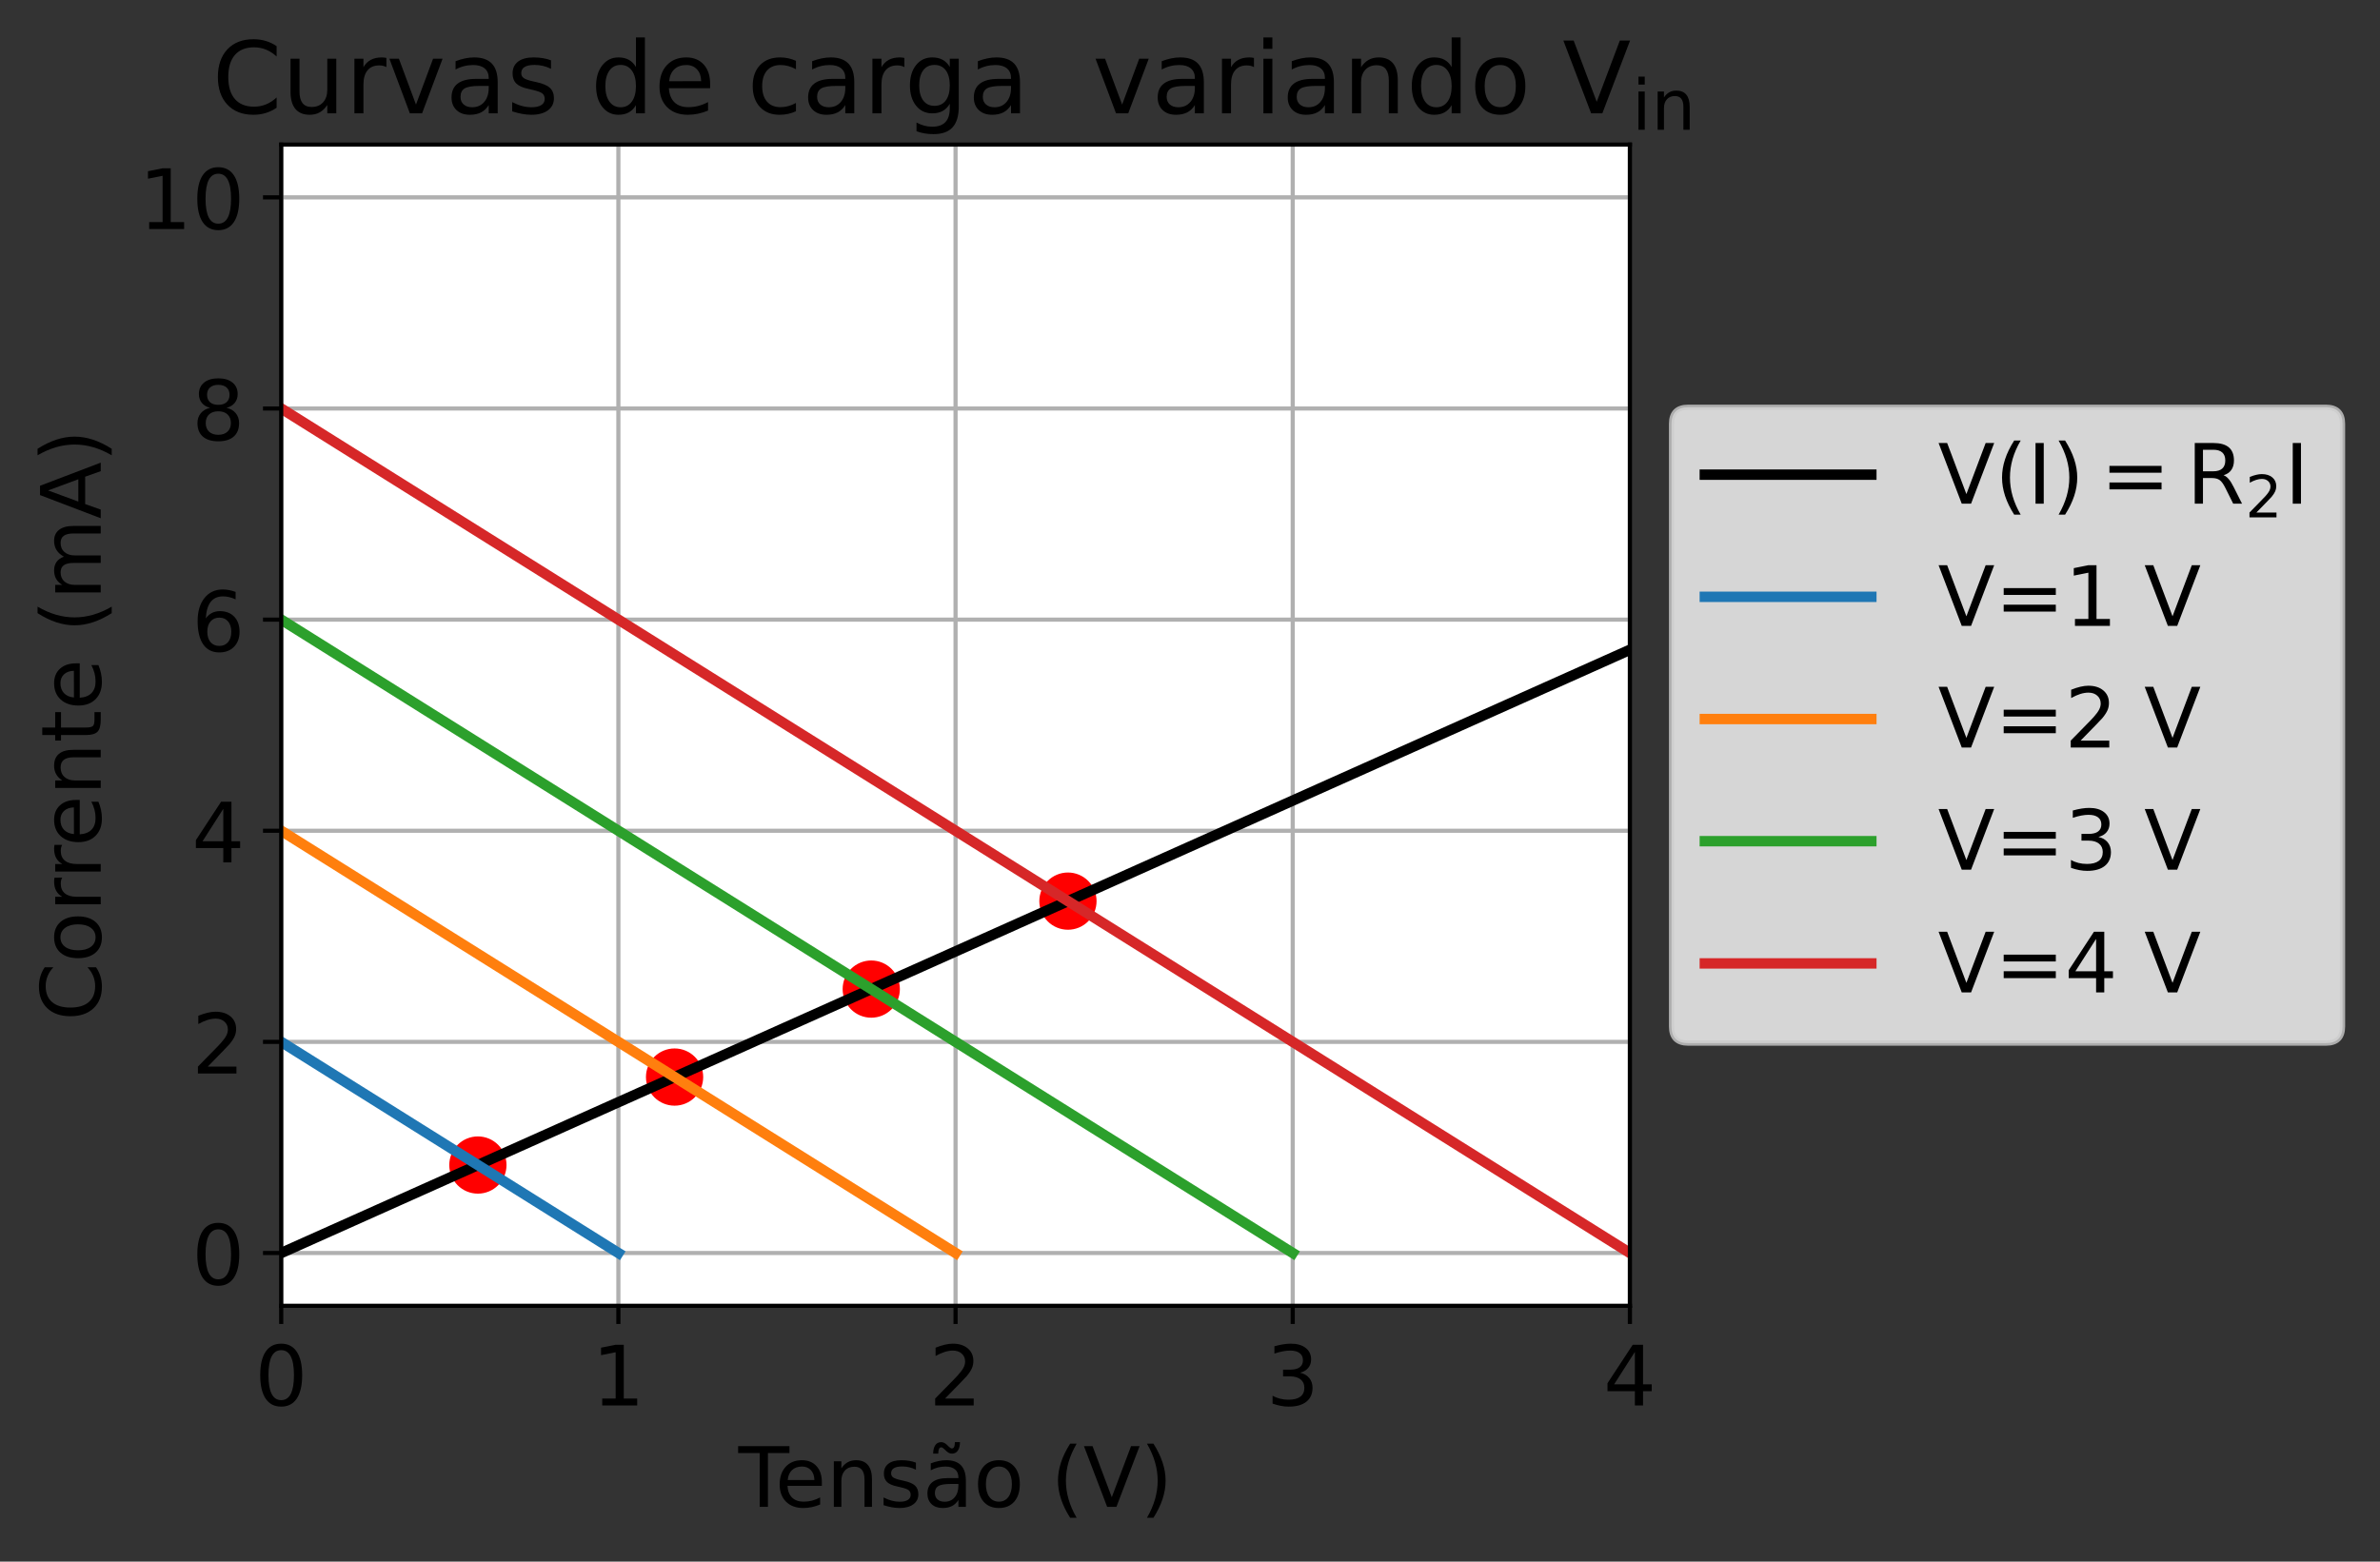 <?xml version="1.0" encoding="utf-8" standalone="no"?>
<!DOCTYPE svg PUBLIC "-//W3C//DTD SVG 1.1//EN"
  "http://www.w3.org/Graphics/SVG/1.1/DTD/svg11.dtd">
<!-- Created with matplotlib (https://matplotlib.org/) -->
<svg height="300.162pt" version="1.1" viewBox="0 0 457.405 300.162" width="457.405pt" xmlns="http://www.w3.org/2000/svg" xmlns:xlink="http://www.w3.org/1999/xlink">
 <rect x="0" y="0" width="457.405" height="300.162" fill="#333333" stroke="none"/>
 <defs>
  <style type="text/css">
*{stroke-linecap:butt;stroke-linejoin:round;}
  </style>
 </defs>
 <g id="figure_1">
  <g id="patch_1">
   <path d="M 0 300.162 
L 457.405 300.162 
L 457.405 0 
L 0 0 
z
" style="fill:none;"/>
  </g>
  <g id="axes_1">
   <g id="patch_2">
    <path d="M 54.045 250.992 
L 313.245 250.992 
L 313.245 27.792 
L 54.045 27.792 
z
" style="fill:#ffffff;"/>
   </g>
   <g id="PathCollection_1">
    <defs>
     <path d="M 0 5 
C 1.326 5 2.598 4.473 3.536 3.536 
C 4.473 2.598 5 1.326 5 0 
C 5 -1.326 4.473 -2.598 3.536 -3.536 
C 2.598 -4.473 1.326 -5 0 -5 
C -1.326 -5 -2.598 -4.473 -3.536 -3.536 
C -4.473 -2.598 -5 -1.326 -5 0 
C -5 1.326 -4.473 2.598 -3.536 3.536 
C -2.598 4.473 -1.326 5 0 5 
z
" id="maa86759692" style="stroke:#ff0000;"/>
    </defs>
    <g clip-path="url(#pe3152bf015)">
     <use style="fill:#ff0000;stroke:#ff0000;" x="91.845" xlink:href="#maa86759692" y="223.937"/>
    </g>
   </g>
   <g id="PathCollection_2">
    <g clip-path="url(#pe3152bf015)">
     <use style="fill:#ff0000;stroke:#ff0000;" x="129.645" xlink:href="#maa86759692" y="207.028"/>
    </g>
   </g>
   <g id="PathCollection_3">
    <g clip-path="url(#pe3152bf015)">
     <use style="fill:#ff0000;stroke:#ff0000;" x="167.445" xlink:href="#maa86759692" y="190.119"/>
    </g>
   </g>
   <g id="PathCollection_4">
    <g clip-path="url(#pe3152bf015)">
     <use style="fill:#ff0000;stroke:#ff0000;" x="205.245" xlink:href="#maa86759692" y="173.21"/>
    </g>
   </g>
   <g id="matplotlib.axis_1">
    <g id="xtick_1">
     <g id="line2d_1">
      <path clip-path="url(#pe3152bf015)" d="M 54.045 250.992 
L 54.045 27.792 
" style="fill:none;stroke:#b0b0b0;stroke-linecap:square;stroke-width:0.8;"/>
     </g>
     <g id="line2d_2">
      <defs>
       <path d="M 0 0 
L 0 3.5 
" id="m1860beba5b" style="stroke:#000000;stroke-width:0.8;"/>
      </defs>
      <g>
       <use style="stroke:#000000;stroke-width:0.8;" x="54.045" xlink:href="#m1860beba5b" y="250.992"/>
      </g>
     </g>
     <g id="text_1">
      <!-- 0 -->
      <defs>
       <path d="M 31.781 66.406 
Q 24.172 66.406 20.328 58.906 
Q 16.5 51.422 16.5 36.375 
Q 16.5 21.391 20.328 13.891 
Q 24.172 6.391 31.781 6.391 
Q 39.453 6.391 43.281 13.891 
Q 47.125 21.391 47.125 36.375 
Q 47.125 51.422 43.281 58.906 
Q 39.453 66.406 31.781 66.406 
z
M 31.781 74.219 
Q 44.047 74.219 50.516 64.516 
Q 56.984 54.828 56.984 36.375 
Q 56.984 17.969 50.516 8.266 
Q 44.047 -1.422 31.781 -1.422 
Q 19.531 -1.422 13.062 8.266 
Q 6.594 17.969 6.594 36.375 
Q 6.594 54.828 13.062 64.516 
Q 19.531 74.219 31.781 74.219 
z
" id="DejaVuSans-48"/>
      </defs>
      <g transform="translate(48.955 270.149)scale(0.16 -0.16)">
       <use xlink:href="#DejaVuSans-48"/>
      </g>
     </g>
    </g>
    <g id="xtick_2">
     <g id="line2d_3">
      <path clip-path="url(#pe3152bf015)" d="M 118.845 250.992 
L 118.845 27.792 
" style="fill:none;stroke:#b0b0b0;stroke-linecap:square;stroke-width:0.8;"/>
     </g>
     <g id="line2d_4">
      <g>
       <use style="stroke:#000000;stroke-width:0.8;" x="118.845" xlink:href="#m1860beba5b" y="250.992"/>
      </g>
     </g>
     <g id="text_2">
      <!-- 1 -->
      <defs>
       <path d="M 12.406 8.297 
L 28.516 8.297 
L 28.516 63.922 
L 10.984 60.406 
L 10.984 69.391 
L 28.422 72.906 
L 38.281 72.906 
L 38.281 8.297 
L 54.391 8.297 
L 54.391 0 
L 12.406 0 
z
" id="DejaVuSans-49"/>
      </defs>
      <g transform="translate(113.755 270.149)scale(0.16 -0.16)">
       <use xlink:href="#DejaVuSans-49"/>
      </g>
     </g>
    </g>
    <g id="xtick_3">
     <g id="line2d_5">
      <path clip-path="url(#pe3152bf015)" d="M 183.645 250.992 
L 183.645 27.792 
" style="fill:none;stroke:#b0b0b0;stroke-linecap:square;stroke-width:0.8;"/>
     </g>
     <g id="line2d_6">
      <g>
       <use style="stroke:#000000;stroke-width:0.8;" x="183.645" xlink:href="#m1860beba5b" y="250.992"/>
      </g>
     </g>
     <g id="text_3">
      <!-- 2 -->
      <defs>
       <path d="M 19.188 8.297 
L 53.609 8.297 
L 53.609 0 
L 7.328 0 
L 7.328 8.297 
Q 12.938 14.109 22.625 23.891 
Q 32.328 33.688 34.812 36.531 
Q 39.547 41.844 41.422 45.531 
Q 43.312 49.219 43.312 52.781 
Q 43.312 58.594 39.234 62.25 
Q 35.156 65.922 28.609 65.922 
Q 23.969 65.922 18.812 64.312 
Q 13.672 62.703 7.812 59.422 
L 7.812 69.391 
Q 13.766 71.781 18.938 73 
Q 24.125 74.219 28.422 74.219 
Q 39.75 74.219 46.484 68.547 
Q 53.219 62.891 53.219 53.422 
Q 53.219 48.922 51.531 44.891 
Q 49.859 40.875 45.406 35.406 
Q 44.188 33.984 37.641 27.219 
Q 31.109 20.453 19.188 8.297 
z
" id="DejaVuSans-50"/>
      </defs>
      <g transform="translate(178.555 270.149)scale(0.16 -0.16)">
       <use xlink:href="#DejaVuSans-50"/>
      </g>
     </g>
    </g>
    <g id="xtick_4">
     <g id="line2d_7">
      <path clip-path="url(#pe3152bf015)" d="M 248.445 250.992 
L 248.445 27.792 
" style="fill:none;stroke:#b0b0b0;stroke-linecap:square;stroke-width:0.8;"/>
     </g>
     <g id="line2d_8">
      <g>
       <use style="stroke:#000000;stroke-width:0.8;" x="248.445" xlink:href="#m1860beba5b" y="250.992"/>
      </g>
     </g>
     <g id="text_4">
      <!-- 3 -->
      <defs>
       <path d="M 40.578 39.312 
Q 47.656 37.797 51.625 33 
Q 55.609 28.219 55.609 21.188 
Q 55.609 10.406 48.188 4.484 
Q 40.766 -1.422 27.094 -1.422 
Q 22.516 -1.422 17.656 -0.516 
Q 12.797 0.391 7.625 2.203 
L 7.625 11.719 
Q 11.719 9.328 16.594 8.109 
Q 21.484 6.891 26.812 6.891 
Q 36.078 6.891 40.938 10.547 
Q 45.797 14.203 45.797 21.188 
Q 45.797 27.641 41.281 31.266 
Q 36.766 34.906 28.719 34.906 
L 20.219 34.906 
L 20.219 43.016 
L 29.109 43.016 
Q 36.375 43.016 40.234 45.922 
Q 44.094 48.828 44.094 54.297 
Q 44.094 59.906 40.109 62.906 
Q 36.141 65.922 28.719 65.922 
Q 24.656 65.922 20.016 65.031 
Q 15.375 64.156 9.812 62.312 
L 9.812 71.094 
Q 15.438 72.656 20.344 73.438 
Q 25.25 74.219 29.594 74.219 
Q 40.828 74.219 47.359 69.109 
Q 53.906 64.016 53.906 55.328 
Q 53.906 49.266 50.438 45.094 
Q 46.969 40.922 40.578 39.312 
z
" id="DejaVuSans-51"/>
      </defs>
      <g transform="translate(243.355 270.149)scale(0.16 -0.16)">
       <use xlink:href="#DejaVuSans-51"/>
      </g>
     </g>
    </g>
    <g id="xtick_5">
     <g id="line2d_9">
      <path clip-path="url(#pe3152bf015)" d="M 313.245 250.992 
L 313.245 27.792 
" style="fill:none;stroke:#b0b0b0;stroke-linecap:square;stroke-width:0.8;"/>
     </g>
     <g id="line2d_10">
      <g>
       <use style="stroke:#000000;stroke-width:0.8;" x="313.245" xlink:href="#m1860beba5b" y="250.992"/>
      </g>
     </g>
     <g id="text_5">
      <!-- 4 -->
      <defs>
       <path d="M 37.797 64.312 
L 12.891 25.391 
L 37.797 25.391 
z
M 35.203 72.906 
L 47.609 72.906 
L 47.609 25.391 
L 58.016 25.391 
L 58.016 17.188 
L 47.609 17.188 
L 47.609 0 
L 37.797 0 
L 37.797 17.188 
L 4.891 17.188 
L 4.891 26.703 
z
" id="DejaVuSans-52"/>
      </defs>
      <g transform="translate(308.155 270.149)scale(0.16 -0.16)">
       <use xlink:href="#DejaVuSans-52"/>
      </g>
     </g>
    </g>
    <g id="text_6">
     <!-- Tensão (V) -->
     <defs>
      <path d="M -0.297 72.906 
L 61.375 72.906 
L 61.375 64.594 
L 35.5 64.594 
L 35.5 0 
L 25.594 0 
L 25.594 64.594 
L -0.297 64.594 
z
" id="DejaVuSans-84"/>
      <path d="M 56.203 29.594 
L 56.203 25.203 
L 14.891 25.203 
Q 15.484 15.922 20.484 11.062 
Q 25.484 6.203 34.422 6.203 
Q 39.594 6.203 44.453 7.469 
Q 49.312 8.734 54.109 11.281 
L 54.109 2.781 
Q 49.266 0.734 44.188 -0.344 
Q 39.109 -1.422 33.891 -1.422 
Q 20.797 -1.422 13.156 6.188 
Q 5.516 13.812 5.516 26.812 
Q 5.516 40.234 12.766 48.109 
Q 20.016 56 32.328 56 
Q 43.359 56 49.781 48.891 
Q 56.203 41.797 56.203 29.594 
z
M 47.219 32.234 
Q 47.125 39.594 43.094 43.984 
Q 39.062 48.391 32.422 48.391 
Q 24.906 48.391 20.391 44.141 
Q 15.875 39.891 15.188 32.172 
z
" id="DejaVuSans-101"/>
      <path d="M 54.891 33.016 
L 54.891 0 
L 45.906 0 
L 45.906 32.719 
Q 45.906 40.484 42.875 44.328 
Q 39.844 48.188 33.797 48.188 
Q 26.516 48.188 22.312 43.547 
Q 18.109 38.922 18.109 30.906 
L 18.109 0 
L 9.078 0 
L 9.078 54.688 
L 18.109 54.688 
L 18.109 46.188 
Q 21.344 51.125 25.703 53.562 
Q 30.078 56 35.797 56 
Q 45.219 56 50.047 50.172 
Q 54.891 44.344 54.891 33.016 
z
" id="DejaVuSans-110"/>
      <path d="M 44.281 53.078 
L 44.281 44.578 
Q 40.484 46.531 36.375 47.5 
Q 32.281 48.484 27.875 48.484 
Q 21.188 48.484 17.844 46.438 
Q 14.5 44.391 14.5 40.281 
Q 14.5 37.156 16.891 35.375 
Q 19.281 33.594 26.516 31.984 
L 29.594 31.297 
Q 39.156 29.25 43.188 25.516 
Q 47.219 21.781 47.219 15.094 
Q 47.219 7.469 41.188 3.016 
Q 35.156 -1.422 24.609 -1.422 
Q 20.219 -1.422 15.453 -0.562 
Q 10.688 0.297 5.422 2 
L 5.422 11.281 
Q 10.406 8.688 15.234 7.391 
Q 20.062 6.109 24.812 6.109 
Q 31.156 6.109 34.562 8.281 
Q 37.984 10.453 37.984 14.406 
Q 37.984 18.062 35.516 20.016 
Q 33.062 21.969 24.703 23.781 
L 21.578 24.516 
Q 13.234 26.266 9.516 29.906 
Q 5.812 33.547 5.812 39.891 
Q 5.812 47.609 11.281 51.797 
Q 16.75 56 26.812 56 
Q 31.781 56 36.172 55.266 
Q 40.578 54.547 44.281 53.078 
z
" id="DejaVuSans-115"/>
      <path d="M 34.281 27.484 
Q 23.391 27.484 19.188 25 
Q 14.984 22.516 14.984 16.5 
Q 14.984 11.719 18.141 8.906 
Q 21.297 6.109 26.703 6.109 
Q 34.188 6.109 38.703 11.406 
Q 43.219 16.703 43.219 25.484 
L 43.219 27.484 
z
M 52.203 31.203 
L 52.203 0 
L 43.219 0 
L 43.219 8.297 
Q 40.141 3.328 35.547 0.953 
Q 30.953 -1.422 24.312 -1.422 
Q 15.922 -1.422 10.953 3.297 
Q 6 8.016 6 15.922 
Q 6 25.141 12.172 29.828 
Q 18.359 34.516 30.609 34.516 
L 43.219 34.516 
L 43.219 35.406 
Q 43.219 41.609 39.141 45 
Q 35.062 48.391 27.688 48.391 
Q 23 48.391 18.547 47.266 
Q 14.109 46.141 10.016 43.891 
L 10.016 52.203 
Q 14.938 54.109 19.578 55.047 
Q 24.219 56 28.609 56 
Q 40.484 56 46.344 49.844 
Q 52.203 43.703 52.203 31.203 
z
M 28.812 66.891 
L 26.016 69.578 
Q 24.953 70.562 24.141 71.016 
Q 23.344 71.484 22.703 71.484 
Q 20.844 71.484 19.969 69.703 
Q 19.094 67.922 18.984 63.922 
L 12.891 63.922 
Q 12.984 70.516 15.469 74.094 
Q 17.969 77.688 22.406 77.688 
Q 24.266 77.688 25.828 77 
Q 27.391 76.312 29.203 74.703 
L 31.984 72.016 
Q 33.047 71.047 33.859 70.578 
Q 34.672 70.125 35.297 70.125 
Q 37.156 70.125 38.031 71.906 
Q 38.906 73.688 39.016 77.688 
L 45.109 77.688 
Q 45.016 71.094 42.516 67.5 
Q 40.031 63.922 35.594 63.922 
Q 33.734 63.922 32.172 64.594 
Q 30.609 65.281 28.812 66.891 
z
" id="DejaVuSans-227"/>
      <path d="M 30.609 48.391 
Q 23.391 48.391 19.188 42.75 
Q 14.984 37.109 14.984 27.297 
Q 14.984 17.484 19.156 11.844 
Q 23.344 6.203 30.609 6.203 
Q 37.797 6.203 41.984 11.859 
Q 46.188 17.531 46.188 27.297 
Q 46.188 37.016 41.984 42.703 
Q 37.797 48.391 30.609 48.391 
z
M 30.609 56 
Q 42.328 56 49.016 48.375 
Q 55.719 40.766 55.719 27.297 
Q 55.719 13.875 49.016 6.219 
Q 42.328 -1.422 30.609 -1.422 
Q 18.844 -1.422 12.172 6.219 
Q 5.516 13.875 5.516 27.297 
Q 5.516 40.766 12.172 48.375 
Q 18.844 56 30.609 56 
z
" id="DejaVuSans-111"/>
      <path id="DejaVuSans-32"/>
      <path d="M 31 75.875 
Q 24.469 64.656 21.281 53.656 
Q 18.109 42.672 18.109 31.391 
Q 18.109 20.125 21.312 9.062 
Q 24.516 -2 31 -13.188 
L 23.188 -13.188 
Q 15.875 -1.703 12.234 9.375 
Q 8.594 20.453 8.594 31.391 
Q 8.594 42.281 12.203 53.312 
Q 15.828 64.359 23.188 75.875 
z
" id="DejaVuSans-40"/>
      <path d="M 28.609 0 
L 0.781 72.906 
L 11.078 72.906 
L 34.188 11.531 
L 57.328 72.906 
L 67.578 72.906 
L 39.797 0 
z
" id="DejaVuSans-86"/>
      <path d="M 8.016 75.875 
L 15.828 75.875 
Q 23.141 64.359 26.781 53.312 
Q 30.422 42.281 30.422 31.391 
Q 30.422 20.453 26.781 9.375 
Q 23.141 -1.703 15.828 -13.188 
L 8.016 -13.188 
Q 14.5 -2 17.703 9.062 
Q 20.906 20.125 20.906 31.391 
Q 20.906 42.672 17.703 53.656 
Q 14.5 64.656 8.016 75.875 
z
" id="DejaVuSans-41"/>
     </defs>
     <g transform="translate(141.904 289.635)scale(0.16 -0.16)">
      <use xlink:href="#DejaVuSans-84"/>
      <use x="44.084" xlink:href="#DejaVuSans-101"/>
      <use x="105.607" xlink:href="#DejaVuSans-110"/>
      <use x="168.986" xlink:href="#DejaVuSans-115"/>
      <use x="221.086" xlink:href="#DejaVuSans-227"/>
      <use x="282.365" xlink:href="#DejaVuSans-111"/>
      <use x="343.547" xlink:href="#DejaVuSans-32"/>
      <use x="375.334" xlink:href="#DejaVuSans-40"/>
      <use x="414.348" xlink:href="#DejaVuSans-86"/>
      <use x="482.756" xlink:href="#DejaVuSans-41"/>
     </g>
    </g>
   </g>
   <g id="matplotlib.axis_2">
    <g id="ytick_1">
     <g id="line2d_11">
      <path clip-path="url(#pe3152bf015)" d="M 54.045 240.847 
L 313.245 240.847 
" style="fill:none;stroke:#b0b0b0;stroke-linecap:square;stroke-width:0.8;"/>
     </g>
     <g id="line2d_12">
      <defs>
       <path d="M 0 0 
L -3.5 0 
" id="m888f7fedb3" style="stroke:#000000;stroke-width:0.8;"/>
      </defs>
      <g>
       <use style="stroke:#000000;stroke-width:0.8;" x="54.045" xlink:href="#m888f7fedb3" y="240.847"/>
      </g>
     </g>
     <g id="text_7">
      <!-- 0 -->
      <g transform="translate(36.865 246.925)scale(0.16 -0.16)">
       <use xlink:href="#DejaVuSans-48"/>
      </g>
     </g>
    </g>
    <g id="ytick_2">
     <g id="line2d_13">
      <path clip-path="url(#pe3152bf015)" d="M 54.045 200.265 
L 313.245 200.265 
" style="fill:none;stroke:#b0b0b0;stroke-linecap:square;stroke-width:0.8;"/>
     </g>
     <g id="line2d_14">
      <g>
       <use style="stroke:#000000;stroke-width:0.8;" x="54.045" xlink:href="#m888f7fedb3" y="200.265"/>
      </g>
     </g>
     <g id="text_8">
      <!-- 2 -->
      <g transform="translate(36.865 206.343)scale(0.16 -0.16)">
       <use xlink:href="#DejaVuSans-50"/>
      </g>
     </g>
    </g>
    <g id="ytick_3">
     <g id="line2d_15">
      <path clip-path="url(#pe3152bf015)" d="M 54.045 159.683 
L 313.245 159.683 
" style="fill:none;stroke:#b0b0b0;stroke-linecap:square;stroke-width:0.8;"/>
     </g>
     <g id="line2d_16">
      <g>
       <use style="stroke:#000000;stroke-width:0.8;" x="54.045" xlink:href="#m888f7fedb3" y="159.683"/>
      </g>
     </g>
     <g id="text_9">
      <!-- 4 -->
      <g transform="translate(36.865 165.762)scale(0.16 -0.16)">
       <use xlink:href="#DejaVuSans-52"/>
      </g>
     </g>
    </g>
    <g id="ytick_4">
     <g id="line2d_17">
      <path clip-path="url(#pe3152bf015)" d="M 54.045 119.101 
L 313.245 119.101 
" style="fill:none;stroke:#b0b0b0;stroke-linecap:square;stroke-width:0.8;"/>
     </g>
     <g id="line2d_18">
      <g>
       <use style="stroke:#000000;stroke-width:0.8;" x="54.045" xlink:href="#m888f7fedb3" y="119.101"/>
      </g>
     </g>
     <g id="text_10">
      <!-- 6 -->
      <defs>
       <path d="M 33.016 40.375 
Q 26.375 40.375 22.484 35.828 
Q 18.609 31.297 18.609 23.391 
Q 18.609 15.531 22.484 10.953 
Q 26.375 6.391 33.016 6.391 
Q 39.656 6.391 43.531 10.953 
Q 47.406 15.531 47.406 23.391 
Q 47.406 31.297 43.531 35.828 
Q 39.656 40.375 33.016 40.375 
z
M 52.594 71.297 
L 52.594 62.312 
Q 48.875 64.062 45.094 64.984 
Q 41.312 65.922 37.594 65.922 
Q 27.828 65.922 22.672 59.328 
Q 17.531 52.734 16.797 39.406 
Q 19.672 43.656 24.016 45.922 
Q 28.375 48.188 33.594 48.188 
Q 44.578 48.188 50.953 41.516 
Q 57.328 34.859 57.328 23.391 
Q 57.328 12.156 50.688 5.359 
Q 44.047 -1.422 33.016 -1.422 
Q 20.359 -1.422 13.672 8.266 
Q 6.984 17.969 6.984 36.375 
Q 6.984 53.656 15.188 63.938 
Q 23.391 74.219 37.203 74.219 
Q 40.922 74.219 44.703 73.484 
Q 48.484 72.75 52.594 71.297 
z
" id="DejaVuSans-54"/>
      </defs>
      <g transform="translate(36.865 125.18)scale(0.16 -0.16)">
       <use xlink:href="#DejaVuSans-54"/>
      </g>
     </g>
    </g>
    <g id="ytick_5">
     <g id="line2d_19">
      <path clip-path="url(#pe3152bf015)" d="M 54.045 78.519 
L 313.245 78.519 
" style="fill:none;stroke:#b0b0b0;stroke-linecap:square;stroke-width:0.8;"/>
     </g>
     <g id="line2d_20">
      <g>
       <use style="stroke:#000000;stroke-width:0.8;" x="54.045" xlink:href="#m888f7fedb3" y="78.519"/>
      </g>
     </g>
     <g id="text_11">
      <!-- 8 -->
      <defs>
       <path d="M 31.781 34.625 
Q 24.75 34.625 20.719 30.859 
Q 16.703 27.094 16.703 20.516 
Q 16.703 13.922 20.719 10.156 
Q 24.75 6.391 31.781 6.391 
Q 38.812 6.391 42.859 10.172 
Q 46.922 13.969 46.922 20.516 
Q 46.922 27.094 42.891 30.859 
Q 38.875 34.625 31.781 34.625 
z
M 21.922 38.812 
Q 15.578 40.375 12.031 44.719 
Q 8.5 49.078 8.5 55.328 
Q 8.5 64.062 14.719 69.141 
Q 20.953 74.219 31.781 74.219 
Q 42.672 74.219 48.875 69.141 
Q 55.078 64.062 55.078 55.328 
Q 55.078 49.078 51.531 44.719 
Q 48 40.375 41.703 38.812 
Q 48.828 37.156 52.797 32.312 
Q 56.781 27.484 56.781 20.516 
Q 56.781 9.906 50.312 4.234 
Q 43.844 -1.422 31.781 -1.422 
Q 19.734 -1.422 13.25 4.234 
Q 6.781 9.906 6.781 20.516 
Q 6.781 27.484 10.781 32.312 
Q 14.797 37.156 21.922 38.812 
z
M 18.312 54.391 
Q 18.312 48.734 21.844 45.562 
Q 25.391 42.391 31.781 42.391 
Q 38.141 42.391 41.719 45.562 
Q 45.312 48.734 45.312 54.391 
Q 45.312 60.062 41.719 63.234 
Q 38.141 66.406 31.781 66.406 
Q 25.391 66.406 21.844 63.234 
Q 18.312 60.062 18.312 54.391 
z
" id="DejaVuSans-56"/>
      </defs>
      <g transform="translate(36.865 84.598)scale(0.16 -0.16)">
       <use xlink:href="#DejaVuSans-56"/>
      </g>
     </g>
    </g>
    <g id="ytick_6">
     <g id="line2d_21">
      <path clip-path="url(#pe3152bf015)" d="M 54.045 37.937 
L 313.245 37.937 
" style="fill:none;stroke:#b0b0b0;stroke-linecap:square;stroke-width:0.8;"/>
     </g>
     <g id="line2d_22">
      <g>
       <use style="stroke:#000000;stroke-width:0.8;" x="54.045" xlink:href="#m888f7fedb3" y="37.937"/>
      </g>
     </g>
     <g id="text_12">
      <!-- 10 -->
      <g transform="translate(26.685 44.016)scale(0.16 -0.16)">
       <use xlink:href="#DejaVuSans-49"/>
       <use x="63.623" xlink:href="#DejaVuSans-48"/>
      </g>
     </g>
    </g>
    <g id="text_13">
     <!-- Corrente (mA) -->
     <defs>
      <path d="M 64.406 67.281 
L 64.406 56.891 
Q 59.422 61.531 53.781 63.812 
Q 48.141 66.109 41.797 66.109 
Q 29.297 66.109 22.656 58.469 
Q 16.016 50.828 16.016 36.375 
Q 16.016 21.969 22.656 14.328 
Q 29.297 6.688 41.797 6.688 
Q 48.141 6.688 53.781 8.984 
Q 59.422 11.281 64.406 15.922 
L 64.406 5.609 
Q 59.234 2.094 53.438 0.328 
Q 47.656 -1.422 41.219 -1.422 
Q 24.656 -1.422 15.125 8.703 
Q 5.609 18.844 5.609 36.375 
Q 5.609 53.953 15.125 64.078 
Q 24.656 74.219 41.219 74.219 
Q 47.75 74.219 53.531 72.484 
Q 59.328 70.75 64.406 67.281 
z
" id="DejaVuSans-67"/>
      <path d="M 41.109 46.297 
Q 39.594 47.172 37.812 47.578 
Q 36.031 48 33.891 48 
Q 26.266 48 22.188 43.047 
Q 18.109 38.094 18.109 28.812 
L 18.109 0 
L 9.078 0 
L 9.078 54.688 
L 18.109 54.688 
L 18.109 46.188 
Q 20.953 51.172 25.484 53.578 
Q 30.031 56 36.531 56 
Q 37.453 56 38.578 55.875 
Q 39.703 55.766 41.062 55.516 
z
" id="DejaVuSans-114"/>
      <path d="M 18.312 70.219 
L 18.312 54.688 
L 36.812 54.688 
L 36.812 47.703 
L 18.312 47.703 
L 18.312 18.016 
Q 18.312 11.328 20.141 9.422 
Q 21.969 7.516 27.594 7.516 
L 36.812 7.516 
L 36.812 0 
L 27.594 0 
Q 17.188 0 13.234 3.875 
Q 9.281 7.766 9.281 18.016 
L 9.281 47.703 
L 2.688 47.703 
L 2.688 54.688 
L 9.281 54.688 
L 9.281 70.219 
z
" id="DejaVuSans-116"/>
      <path d="M 52 44.188 
Q 55.375 50.25 60.062 53.125 
Q 64.75 56 71.094 56 
Q 79.641 56 84.281 50.016 
Q 88.922 44.047 88.922 33.016 
L 88.922 0 
L 79.891 0 
L 79.891 32.719 
Q 79.891 40.578 77.094 44.375 
Q 74.312 48.188 68.609 48.188 
Q 61.625 48.188 57.562 43.547 
Q 53.516 38.922 53.516 30.906 
L 53.516 0 
L 44.484 0 
L 44.484 32.719 
Q 44.484 40.625 41.703 44.406 
Q 38.922 48.188 33.109 48.188 
Q 26.219 48.188 22.156 43.531 
Q 18.109 38.875 18.109 30.906 
L 18.109 0 
L 9.078 0 
L 9.078 54.688 
L 18.109 54.688 
L 18.109 46.188 
Q 21.188 51.219 25.484 53.609 
Q 29.781 56 35.688 56 
Q 41.656 56 45.828 52.969 
Q 50 49.953 52 44.188 
z
" id="DejaVuSans-109"/>
      <path d="M 34.188 63.188 
L 20.797 26.906 
L 47.609 26.906 
z
M 28.609 72.906 
L 39.797 72.906 
L 67.578 0 
L 57.328 0 
L 50.688 18.703 
L 17.828 18.703 
L 11.188 0 
L 0.781 0 
z
" id="DejaVuSans-65"/>
     </defs>
     <g transform="translate(19.358 196.232)rotate(-90)scale(0.16 -0.16)">
      <use xlink:href="#DejaVuSans-67"/>
      <use x="69.824" xlink:href="#DejaVuSans-111"/>
      <use x="131.006" xlink:href="#DejaVuSans-114"/>
      <use x="170.369" xlink:href="#DejaVuSans-114"/>
      <use x="209.232" xlink:href="#DejaVuSans-101"/>
      <use x="270.756" xlink:href="#DejaVuSans-110"/>
      <use x="334.135" xlink:href="#DejaVuSans-116"/>
      <use x="373.344" xlink:href="#DejaVuSans-101"/>
      <use x="434.867" xlink:href="#DejaVuSans-32"/>
      <use x="466.654" xlink:href="#DejaVuSans-40"/>
      <use x="505.668" xlink:href="#DejaVuSans-109"/>
      <use x="603.08" xlink:href="#DejaVuSans-65"/>
      <use x="671.488" xlink:href="#DejaVuSans-41"/>
     </g>
    </g>
   </g>
   <g id="line2d_23">
    <path clip-path="url(#pe3152bf015)" d="M 54.045 240.847 
L 58.627 238.797 
L 63.209 236.747 
L 67.79 234.698 
L 72.372 232.648 
L 76.954 230.599 
L 81.536 228.549 
L 86.118 226.499 
L 90.7 224.45 
L 95.281 222.4 
L 99.863 220.351 
L 104.445 218.301 
L 109.027 216.252 
L 113.609 214.202 
L 118.19 212.152 
L 122.772 210.103 
L 127.354 208.053 
L 131.936 206.004 
L 136.518 203.954 
L 141.1 201.904 
L 145.681 199.855 
L 150.263 197.805 
L 154.845 195.756 
L 159.427 193.706 
L 164.009 191.656 
L 168.59 189.607 
L 173.172 187.557 
L 177.754 185.508 
L 182.336 183.458 
L 186.918 181.409 
L 191.5 179.359 
L 196.081 177.309 
L 200.663 175.26 
L 205.245 173.21 
L 209.827 171.161 
L 214.409 169.111 
L 218.99 167.061 
L 223.572 165.012 
L 228.154 162.962 
L 232.736 160.913 
L 237.318 158.863 
L 241.9 156.813 
L 246.481 154.764 
L 251.063 152.714 
L 255.645 150.665 
L 260.227 148.615 
L 264.809 146.566 
L 269.39 144.516 
L 273.972 142.466 
L 278.554 140.417 
L 283.136 138.367 
L 287.718 136.318 
L 292.3 134.268 
L 296.881 132.218 
L 301.463 130.169 
L 306.045 128.119 
L 310.627 126.07 
L 315.209 124.02 
L 319.79 121.971 
L 324.372 119.921 
L 328.954 117.871 
L 333.536 115.822 
L 338.118 113.772 
L 342.7 111.723 
L 347.281 109.673 
L 351.863 107.623 
L 356.445 105.574 
L 361.027 103.524 
L 365.609 101.475 
L 370.19 99.425 
L 374.772 97.375 
L 379.354 95.326 
L 383.936 93.276 
L 388.518 91.227 
L 393.1 89.177 
L 397.681 87.128 
L 402.263 85.078 
L 406.845 83.028 
L 411.427 80.979 
L 416.009 78.929 
L 420.59 76.88 
L 425.172 74.83 
L 429.754 72.78 
L 434.336 70.731 
L 438.918 68.681 
L 443.5 66.632 
L 448.081 64.582 
L 452.663 62.532 
L 457.245 60.483 
L 458.405 59.964 
" style="fill:none;stroke:#000000;stroke-linecap:square;stroke-width:2;"/>
   </g>
   <g id="line2d_24">
    <path clip-path="url(#pe3152bf015)" d="M 118.845 240.847 
L 115.572 238.797 
L 112.3 236.747 
L 109.027 234.698 
L 105.754 232.648 
L 102.481 230.599 
L 99.209 228.549 
L 95.936 226.499 
L 92.663 224.45 
L 89.39 222.4 
L 86.118 220.351 
L 82.845 218.301 
L 79.572 216.252 
L 76.3 214.202 
L 73.027 212.152 
L 69.754 210.103 
L 66.481 208.053 
L 63.209 206.004 
L 59.936 203.954 
L 56.663 201.904 
L 53.39 199.855 
L 50.118 197.805 
L 46.845 195.756 
L 43.572 193.706 
L 40.3 191.656 
L 37.027 189.607 
L 33.754 187.557 
L 30.481 185.508 
L 27.209 183.458 
L 23.936 181.409 
L 20.663 179.359 
L 17.39 177.309 
L 14.118 175.26 
L 10.845 173.21 
L 7.572 171.161 
L 4.3 169.111 
L 1.027 167.061 
L -1 165.792 
" style="fill:none;stroke:#1f77b4;stroke-linecap:square;stroke-width:2;"/>
   </g>
   <g id="line2d_25">
    <path clip-path="url(#pe3152bf015)" d="M 183.645 240.847 
L 180.372 238.797 
L 177.1 236.747 
L 173.827 234.698 
L 170.554 232.648 
L 167.281 230.599 
L 164.009 228.549 
L 160.736 226.499 
L 157.463 224.45 
L 154.19 222.4 
L 150.918 220.351 
L 147.645 218.301 
L 144.372 216.252 
L 141.1 214.202 
L 137.827 212.152 
L 134.554 210.103 
L 131.281 208.053 
L 128.009 206.004 
L 124.736 203.954 
L 121.463 201.904 
L 118.19 199.855 
L 114.918 197.805 
L 111.645 195.756 
L 108.372 193.706 
L 105.1 191.656 
L 101.827 189.607 
L 98.554 187.557 
L 95.281 185.508 
L 92.009 183.458 
L 88.736 181.409 
L 85.463 179.359 
L 82.19 177.309 
L 78.918 175.26 
L 75.645 173.21 
L 72.372 171.161 
L 69.1 169.111 
L 65.827 167.061 
L 62.554 165.012 
L 59.281 162.962 
L 56.009 160.913 
L 52.736 158.863 
L 49.463 156.813 
L 46.19 154.764 
L 42.918 152.714 
L 39.645 150.665 
L 36.372 148.615 
L 33.1 146.566 
L 29.827 144.516 
L 26.554 142.466 
L 23.281 140.417 
L 20.009 138.367 
L 16.736 136.318 
L 13.463 134.268 
L 10.19 132.218 
L 6.918 130.169 
L 3.645 128.119 
L 0.372 126.07 
L -1 125.21 
" style="fill:none;stroke:#ff7f0e;stroke-linecap:square;stroke-width:2;"/>
   </g>
   <g id="line2d_26">
    <path clip-path="url(#pe3152bf015)" d="M 248.445 240.847 
L 245.172 238.797 
L 241.9 236.747 
L 238.627 234.698 
L 235.354 232.648 
L 232.081 230.599 
L 228.809 228.549 
L 225.536 226.499 
L 222.263 224.45 
L 218.99 222.4 
L 215.718 220.351 
L 212.445 218.301 
L 209.172 216.252 
L 205.9 214.202 
L 202.627 212.152 
L 199.354 210.103 
L 196.081 208.053 
L 192.809 206.004 
L 189.536 203.954 
L 186.263 201.904 
L 182.99 199.855 
L 179.718 197.805 
L 176.445 195.756 
L 173.172 193.706 
L 169.9 191.656 
L 166.627 189.607 
L 163.354 187.557 
L 160.081 185.508 
L 156.809 183.458 
L 153.536 181.409 
L 150.263 179.359 
L 146.99 177.309 
L 143.718 175.26 
L 140.445 173.21 
L 137.172 171.161 
L 133.9 169.111 
L 130.627 167.061 
L 127.354 165.012 
L 124.081 162.962 
L 120.809 160.913 
L 117.536 158.863 
L 114.263 156.813 
L 110.99 154.764 
L 107.718 152.714 
L 104.445 150.665 
L 101.172 148.615 
L 97.9 146.566 
L 94.627 144.516 
L 91.354 142.466 
L 88.081 140.417 
L 84.809 138.367 
L 81.536 136.318 
L 78.263 134.268 
L 74.99 132.218 
L 71.718 130.169 
L 68.445 128.119 
L 65.172 126.07 
L 61.9 124.02 
L 58.627 121.971 
L 55.354 119.921 
L 52.081 117.871 
L 48.809 115.822 
L 45.536 113.772 
L 42.263 111.723 
L 38.99 109.673 
L 35.718 107.623 
L 32.445 105.574 
L 29.172 103.524 
L 25.9 101.475 
L 22.627 99.425 
L 19.354 97.375 
L 16.081 95.326 
L 12.809 93.276 
L 9.536 91.227 
L 6.263 89.177 
L 2.99 87.128 
L -0.282 85.078 
L -1 84.628 
" style="fill:none;stroke:#2ca02c;stroke-linecap:square;stroke-width:2;"/>
   </g>
   <g id="line2d_27">
    <path clip-path="url(#pe3152bf015)" d="M 313.245 240.847 
L 309.972 238.797 
L 306.7 236.747 
L 303.427 234.698 
L 300.154 232.648 
L 296.881 230.599 
L 293.609 228.549 
L 290.336 226.499 
L 287.063 224.45 
L 283.79 222.4 
L 280.518 220.351 
L 277.245 218.301 
L 273.972 216.252 
L 270.7 214.202 
L 267.427 212.152 
L 264.154 210.103 
L 260.881 208.053 
L 257.609 206.004 
L 254.336 203.954 
L 251.063 201.904 
L 247.79 199.855 
L 244.518 197.805 
L 241.245 195.756 
L 237.972 193.706 
L 234.7 191.656 
L 231.427 189.607 
L 228.154 187.557 
L 224.881 185.508 
L 221.609 183.458 
L 218.336 181.409 
L 215.063 179.359 
L 211.79 177.309 
L 208.518 175.26 
L 205.245 173.21 
L 201.972 171.161 
L 198.7 169.111 
L 195.427 167.061 
L 192.154 165.012 
L 188.881 162.962 
L 185.609 160.913 
L 182.336 158.863 
L 179.063 156.813 
L 175.79 154.764 
L 172.518 152.714 
L 169.245 150.665 
L 165.972 148.615 
L 162.7 146.566 
L 159.427 144.516 
L 156.154 142.466 
L 152.881 140.417 
L 149.609 138.367 
L 146.336 136.318 
L 143.063 134.268 
L 139.79 132.218 
L 136.518 130.169 
L 133.245 128.119 
L 129.972 126.07 
L 126.7 124.02 
L 123.427 121.971 
L 120.154 119.921 
L 116.881 117.871 
L 113.609 115.822 
L 110.336 113.772 
L 107.063 111.723 
L 103.79 109.673 
L 100.518 107.623 
L 97.245 105.574 
L 93.972 103.524 
L 90.7 101.475 
L 87.427 99.425 
L 84.154 97.375 
L 80.881 95.326 
L 77.609 93.276 
L 74.336 91.227 
L 71.063 89.177 
L 67.79 87.128 
L 64.518 85.078 
L 61.245 83.028 
L 57.972 80.979 
L 54.7 78.929 
L 51.427 76.88 
L 48.154 74.83 
L 44.881 72.78 
L 41.609 70.731 
L 38.336 68.681 
L 35.063 66.632 
L 31.79 64.582 
L 28.518 62.532 
L 25.245 60.483 
L 21.972 58.433 
L 18.7 56.384 
L 15.427 54.334 
L 12.154 52.285 
L 8.881 50.235 
L 5.609 48.185 
L 2.336 46.136 
L -0.937 44.086 
L -1 44.047 
" style="fill:none;stroke:#d62728;stroke-linecap:square;stroke-width:2;"/>
   </g>
   <g id="patch_3">
    <path d="M 54.045 250.992 
L 54.045 27.792 
" style="fill:none;stroke:#000000;stroke-linecap:square;stroke-linejoin:miter;stroke-width:0.8;"/>
   </g>
   <g id="patch_4">
    <path d="M 313.245 250.992 
L 313.245 27.792 
" style="fill:none;stroke:#000000;stroke-linecap:square;stroke-linejoin:miter;stroke-width:0.8;"/>
   </g>
   <g id="patch_5">
    <path d="M 54.045 250.992 
L 313.245 250.992 
" style="fill:none;stroke:#000000;stroke-linecap:square;stroke-linejoin:miter;stroke-width:0.8;"/>
   </g>
   <g id="patch_6">
    <path d="M 54.045 27.792 
L 313.245 27.792 
" style="fill:none;stroke:#000000;stroke-linecap:square;stroke-linejoin:miter;stroke-width:0.8;"/>
   </g>
   <g id="text_14">
    <!-- Curvas de carga  variando $V_{in}$ -->
    <defs>
     <path d="M 8.5 21.578 
L 8.5 54.688 
L 17.484 54.688 
L 17.484 21.922 
Q 17.484 14.156 20.5 10.266 
Q 23.531 6.391 29.594 6.391 
Q 36.859 6.391 41.078 11.031 
Q 45.312 15.672 45.312 23.688 
L 45.312 54.688 
L 54.297 54.688 
L 54.297 0 
L 45.312 0 
L 45.312 8.406 
Q 42.047 3.422 37.719 1 
Q 33.406 -1.422 27.688 -1.422 
Q 18.266 -1.422 13.375 4.438 
Q 8.5 10.297 8.5 21.578 
z
M 31.109 56 
z
" id="DejaVuSans-117"/>
     <path d="M 2.984 54.688 
L 12.5 54.688 
L 29.594 8.797 
L 46.688 54.688 
L 56.203 54.688 
L 35.688 0 
L 23.484 0 
z
" id="DejaVuSans-118"/>
     <path d="M 34.281 27.484 
Q 23.391 27.484 19.188 25 
Q 14.984 22.516 14.984 16.5 
Q 14.984 11.719 18.141 8.906 
Q 21.297 6.109 26.703 6.109 
Q 34.188 6.109 38.703 11.406 
Q 43.219 16.703 43.219 25.484 
L 43.219 27.484 
z
M 52.203 31.203 
L 52.203 0 
L 43.219 0 
L 43.219 8.297 
Q 40.141 3.328 35.547 0.953 
Q 30.953 -1.422 24.312 -1.422 
Q 15.922 -1.422 10.953 3.297 
Q 6 8.016 6 15.922 
Q 6 25.141 12.172 29.828 
Q 18.359 34.516 30.609 34.516 
L 43.219 34.516 
L 43.219 35.406 
Q 43.219 41.609 39.141 45 
Q 35.062 48.391 27.688 48.391 
Q 23 48.391 18.547 47.266 
Q 14.109 46.141 10.016 43.891 
L 10.016 52.203 
Q 14.938 54.109 19.578 55.047 
Q 24.219 56 28.609 56 
Q 40.484 56 46.344 49.844 
Q 52.203 43.703 52.203 31.203 
z
" id="DejaVuSans-97"/>
     <path d="M 45.406 46.391 
L 45.406 75.984 
L 54.391 75.984 
L 54.391 0 
L 45.406 0 
L 45.406 8.203 
Q 42.578 3.328 38.25 0.953 
Q 33.938 -1.422 27.875 -1.422 
Q 17.969 -1.422 11.734 6.484 
Q 5.516 14.406 5.516 27.297 
Q 5.516 40.188 11.734 48.094 
Q 17.969 56 27.875 56 
Q 33.938 56 38.25 53.625 
Q 42.578 51.266 45.406 46.391 
z
M 14.797 27.297 
Q 14.797 17.391 18.875 11.75 
Q 22.953 6.109 30.078 6.109 
Q 37.203 6.109 41.297 11.75 
Q 45.406 17.391 45.406 27.297 
Q 45.406 37.203 41.297 42.844 
Q 37.203 48.484 30.078 48.484 
Q 22.953 48.484 18.875 42.844 
Q 14.797 37.203 14.797 27.297 
z
" id="DejaVuSans-100"/>
     <path d="M 48.781 52.594 
L 48.781 44.188 
Q 44.969 46.297 41.141 47.344 
Q 37.312 48.391 33.406 48.391 
Q 24.656 48.391 19.812 42.844 
Q 14.984 37.312 14.984 27.297 
Q 14.984 17.281 19.812 11.734 
Q 24.656 6.203 33.406 6.203 
Q 37.312 6.203 41.141 7.25 
Q 44.969 8.297 48.781 10.406 
L 48.781 2.094 
Q 45.016 0.344 40.984 -0.531 
Q 36.969 -1.422 32.422 -1.422 
Q 20.062 -1.422 12.781 6.344 
Q 5.516 14.109 5.516 27.297 
Q 5.516 40.672 12.859 48.328 
Q 20.219 56 33.016 56 
Q 37.156 56 41.109 55.141 
Q 45.062 54.297 48.781 52.594 
z
" id="DejaVuSans-99"/>
     <path d="M 45.406 27.984 
Q 45.406 37.75 41.375 43.109 
Q 37.359 48.484 30.078 48.484 
Q 22.859 48.484 18.828 43.109 
Q 14.797 37.75 14.797 27.984 
Q 14.797 18.266 18.828 12.891 
Q 22.859 7.516 30.078 7.516 
Q 37.359 7.516 41.375 12.891 
Q 45.406 18.266 45.406 27.984 
z
M 54.391 6.781 
Q 54.391 -7.172 48.188 -13.984 
Q 42 -20.797 29.203 -20.797 
Q 24.469 -20.797 20.266 -20.094 
Q 16.062 -19.391 12.109 -17.922 
L 12.109 -9.188 
Q 16.062 -11.328 19.922 -12.344 
Q 23.781 -13.375 27.781 -13.375 
Q 36.625 -13.375 41.016 -8.766 
Q 45.406 -4.156 45.406 5.172 
L 45.406 9.625 
Q 42.625 4.781 38.281 2.391 
Q 33.938 0 27.875 0 
Q 17.828 0 11.672 7.656 
Q 5.516 15.328 5.516 27.984 
Q 5.516 40.672 11.672 48.328 
Q 17.828 56 27.875 56 
Q 33.938 56 38.281 53.609 
Q 42.625 51.219 45.406 46.391 
L 45.406 54.688 
L 54.391 54.688 
z
" id="DejaVuSans-103"/>
     <path d="M 9.422 54.688 
L 18.406 54.688 
L 18.406 0 
L 9.422 0 
z
M 9.422 75.984 
L 18.406 75.984 
L 18.406 64.594 
L 9.422 64.594 
z
" id="DejaVuSans-105"/>
    </defs>
    <g transform="translate(40.797 21.792)scale(0.192 -0.192)">
     <use transform="translate(0 0.016)" xlink:href="#DejaVuSans-67"/>
     <use transform="translate(69.824 0.016)" xlink:href="#DejaVuSans-117"/>
     <use transform="translate(133.203 0.016)" xlink:href="#DejaVuSans-114"/>
     <use transform="translate(174.316 0.016)" xlink:href="#DejaVuSans-118"/>
     <use transform="translate(233.496 0.016)" xlink:href="#DejaVuSans-97"/>
     <use transform="translate(294.775 0.016)" xlink:href="#DejaVuSans-115"/>
     <use transform="translate(346.875 0.016)" xlink:href="#DejaVuSans-32"/>
     <use transform="translate(378.662 0.016)" xlink:href="#DejaVuSans-100"/>
     <use transform="translate(442.139 0.016)" xlink:href="#DejaVuSans-101"/>
     <use transform="translate(503.662 0.016)" xlink:href="#DejaVuSans-32"/>
     <use transform="translate(535.449 0.016)" xlink:href="#DejaVuSans-99"/>
     <use transform="translate(590.43 0.016)" xlink:href="#DejaVuSans-97"/>
     <use transform="translate(651.709 0.016)" xlink:href="#DejaVuSans-114"/>
     <use transform="translate(692.822 0.016)" xlink:href="#DejaVuSans-103"/>
     <use transform="translate(756.299 0.016)" xlink:href="#DejaVuSans-97"/>
     <use transform="translate(817.578 0.016)" xlink:href="#DejaVuSans-32"/>
     <use transform="translate(849.365 0.016)" xlink:href="#DejaVuSans-32"/>
     <use transform="translate(881.152 0.016)" xlink:href="#DejaVuSans-118"/>
     <use transform="translate(940.332 0.016)" xlink:href="#DejaVuSans-97"/>
     <use transform="translate(1001.611 0.016)" xlink:href="#DejaVuSans-114"/>
     <use transform="translate(1042.725 0.016)" xlink:href="#DejaVuSans-105"/>
     <use transform="translate(1070.508 0.016)" xlink:href="#DejaVuSans-97"/>
     <use transform="translate(1131.787 0.016)" xlink:href="#DejaVuSans-110"/>
     <use transform="translate(1195.166 0.016)" xlink:href="#DejaVuSans-100"/>
     <use transform="translate(1258.643 0.016)" xlink:href="#DejaVuSans-111"/>
     <use transform="translate(1319.824 0.016)" xlink:href="#DejaVuSans-32"/>
     <use transform="translate(1351.611 0.016)" xlink:href="#DejaVuSans-86"/>
     <use transform="translate(1420.977 -16.391)scale(0.7)" xlink:href="#DejaVuSans-105"/>
     <use transform="translate(1440.425 -16.391)scale(0.7)" xlink:href="#DejaVuSans-110"/>
    </g>
   </g>
   <g id="legend_1">
    <g id="patch_7">
     <path d="M 324.445 200.505 
L 447.005 200.505 
Q 450.205 200.505 450.205 197.304 
L 450.205 81.48 
Q 450.205 78.279 447.005 78.279 
L 324.445 78.279 
Q 321.245 78.279 321.245 81.48 
L 321.245 197.304 
Q 321.245 200.505 324.445 200.505 
z
" style="fill:#ffffff;opacity:0.8;stroke:#cccccc;stroke-linejoin:miter;"/>
    </g>
    <g id="line2d_28">
     <path d="M 327.645 91.237 
L 359.645 91.237 
" style="fill:none;stroke:#000000;stroke-linecap:square;stroke-width:2;"/>
    </g>
    <g id="line2d_29"/>
    <g id="text_15">
     <!-- $V(I)=R_2I$ -->
     <defs>
      <path d="M 9.812 72.906 
L 19.672 72.906 
L 19.672 0 
L 9.812 0 
z
" id="DejaVuSans-73"/>
      <path d="M 10.594 45.406 
L 73.188 45.406 
L 73.188 37.203 
L 10.594 37.203 
z
M 10.594 25.484 
L 73.188 25.484 
L 73.188 17.188 
L 10.594 17.188 
z
" id="DejaVuSans-61"/>
      <path d="M 44.391 34.188 
Q 47.562 33.109 50.562 29.594 
Q 53.562 26.078 56.594 19.922 
L 66.609 0 
L 56 0 
L 46.688 18.703 
Q 43.062 26.031 39.672 28.422 
Q 36.281 30.812 30.422 30.812 
L 19.672 30.812 
L 19.672 0 
L 9.812 0 
L 9.812 72.906 
L 32.078 72.906 
Q 44.578 72.906 50.734 67.672 
Q 56.891 62.453 56.891 51.906 
Q 56.891 45.016 53.688 40.469 
Q 50.484 35.938 44.391 34.188 
z
M 19.672 64.797 
L 19.672 38.922 
L 32.078 38.922 
Q 39.203 38.922 42.844 42.219 
Q 46.484 45.516 46.484 51.906 
Q 46.484 58.297 42.844 61.547 
Q 39.203 64.797 32.078 64.797 
z
" id="DejaVuSans-82"/>
     </defs>
     <g transform="translate(372.445 96.837)scale(0.16 -0.16)">
      <use transform="translate(0 0.125)" xlink:href="#DejaVuSans-86"/>
      <use transform="translate(68.408 0.125)" xlink:href="#DejaVuSans-40"/>
      <use transform="translate(107.422 0.125)" xlink:href="#DejaVuSans-73"/>
      <use transform="translate(136.914 0.125)" xlink:href="#DejaVuSans-41"/>
      <use transform="translate(195.41 0.125)" xlink:href="#DejaVuSans-61"/>
      <use transform="translate(298.682 0.125)" xlink:href="#DejaVuSans-82"/>
      <use transform="translate(369.121 -16.281)scale(0.7)" xlink:href="#DejaVuSans-50"/>
      <use transform="translate(416.392 0.125)" xlink:href="#DejaVuSans-73"/>
     </g>
    </g>
    <g id="line2d_30">
     <path d="M 327.645 114.722 
L 359.645 114.722 
" style="fill:none;stroke:#1f77b4;stroke-linecap:square;stroke-width:2;"/>
    </g>
    <g id="line2d_31"/>
    <g id="text_16">
     <!-- $V$=1 V -->
     <g transform="translate(372.445 120.322)scale(0.16 -0.16)">
      <use transform="translate(0 0.094)" xlink:href="#DejaVuSans-86"/>
      <use transform="translate(68.408 0.094)" xlink:href="#DejaVuSans-61"/>
      <use transform="translate(152.197 0.094)" xlink:href="#DejaVuSans-49"/>
      <use transform="translate(215.82 0.094)" xlink:href="#DejaVuSans-32"/>
      <use transform="translate(247.607 0.094)" xlink:href="#DejaVuSans-86"/>
     </g>
    </g>
    <g id="line2d_32">
     <path d="M 327.645 138.207 
L 359.645 138.207 
" style="fill:none;stroke:#ff7f0e;stroke-linecap:square;stroke-width:2;"/>
    </g>
    <g id="line2d_33"/>
    <g id="text_17">
     <!-- $V$=2 V -->
     <g transform="translate(372.445 143.807)scale(0.16 -0.16)">
      <use transform="translate(0 0.781)" xlink:href="#DejaVuSans-86"/>
      <use transform="translate(68.408 0.781)" xlink:href="#DejaVuSans-61"/>
      <use transform="translate(152.197 0.781)" xlink:href="#DejaVuSans-50"/>
      <use transform="translate(215.82 0.781)" xlink:href="#DejaVuSans-32"/>
      <use transform="translate(247.607 0.781)" xlink:href="#DejaVuSans-86"/>
     </g>
    </g>
    <g id="line2d_34">
     <path d="M 327.645 161.692 
L 359.645 161.692 
" style="fill:none;stroke:#2ca02c;stroke-linecap:square;stroke-width:2;"/>
    </g>
    <g id="line2d_35"/>
    <g id="text_18">
     <!-- $V$=3 V -->
     <g transform="translate(372.445 167.292)scale(0.16 -0.16)">
      <use transform="translate(0 0.781)" xlink:href="#DejaVuSans-86"/>
      <use transform="translate(68.408 0.781)" xlink:href="#DejaVuSans-61"/>
      <use transform="translate(152.197 0.781)" xlink:href="#DejaVuSans-51"/>
      <use transform="translate(215.82 0.781)" xlink:href="#DejaVuSans-32"/>
      <use transform="translate(247.607 0.781)" xlink:href="#DejaVuSans-86"/>
     </g>
    </g>
    <g id="line2d_36">
     <path d="M 327.645 185.177 
L 359.645 185.177 
" style="fill:none;stroke:#d62728;stroke-linecap:square;stroke-width:2;"/>
    </g>
    <g id="line2d_37"/>
    <g id="text_19">
     <!-- $V$=4 V -->
     <g transform="translate(372.445 190.777)scale(0.16 -0.16)">
      <use transform="translate(0 0.094)" xlink:href="#DejaVuSans-86"/>
      <use transform="translate(68.408 0.094)" xlink:href="#DejaVuSans-61"/>
      <use transform="translate(152.197 0.094)" xlink:href="#DejaVuSans-52"/>
      <use transform="translate(215.82 0.094)" xlink:href="#DejaVuSans-32"/>
      <use transform="translate(247.607 0.094)" xlink:href="#DejaVuSans-86"/>
     </g>
    </g>
   </g>
  </g>
 </g>
 <defs>
  <clipPath id="pe3152bf015">
   <rect height="223.2" width="259.2" x="54.045" y="27.792"/>
  </clipPath>
 </defs>
</svg>
